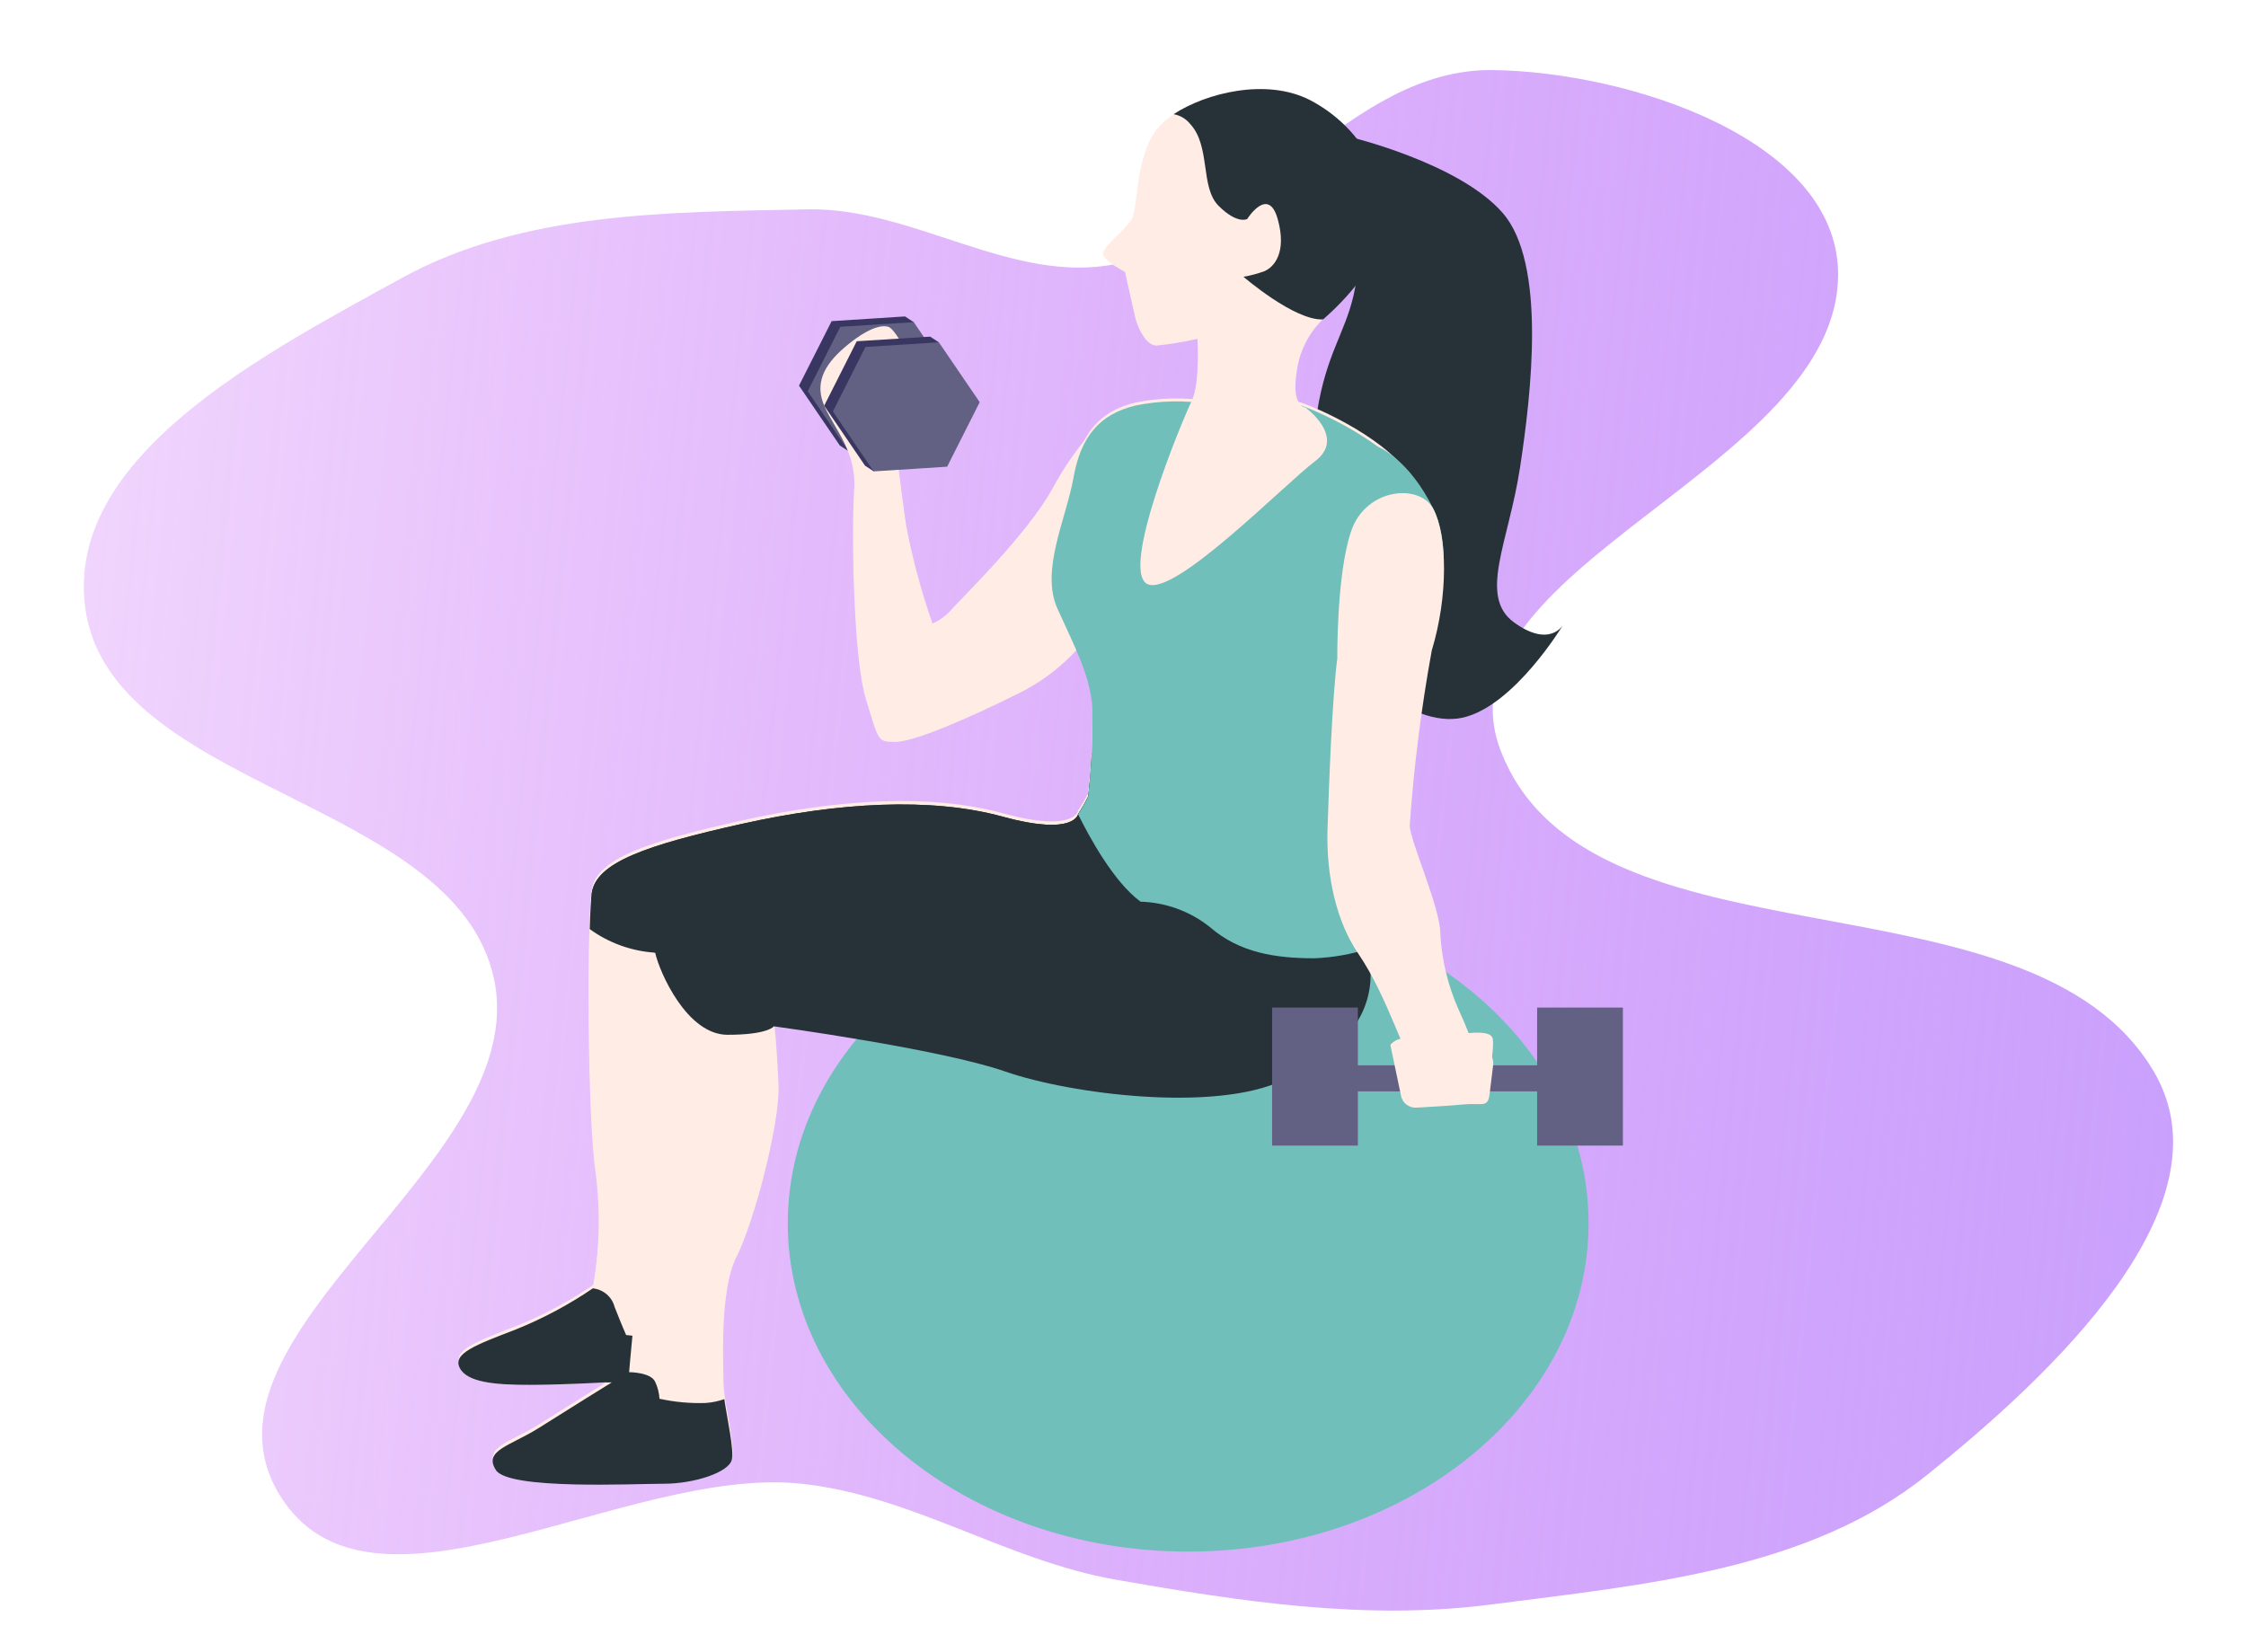 <svg width="541" height="398" viewBox="0 0 541 398" fill="none" xmlns="http://www.w3.org/2000/svg">
<path fill-rule="evenodd" clip-rule="evenodd" d="M268.81 380.547C242.333 375.916 219.455 360.117 192.706 357.392C150.586 353.102 88.959 395.783 67.293 360.02C43.69 321.061 128.662 279.995 118.959 235.665C109.447 192.205 26.366 190.419 20.524 146.336C15.69 109.851 63.969 85.05 96.618 67.057C125.877 50.932 161.002 51.111 194.538 50.436C220.008 49.923 243.863 68.666 268.81 63.592C302.66 56.708 324.955 16.465 359.519 16.883C392.23 17.277 442.332 33.535 442.744 65.691C443.351 113.074 344.168 137.049 361.623 181.219C383.085 235.525 489.073 207.728 518.795 258.132C537.901 290.532 493.732 331.539 464.247 355.254C435.568 378.321 395.919 381.758 359.18 386.513C328.867 390.436 298.911 385.813 268.81 380.547Z" fill="url(#paint0_linear_155_1853)"/>
<mask id="mask0_155_1853" style="mask-type:alpha" maskUnits="userSpaceOnUse" x="0" y="0" width="541" height="398">
<rect width="541" height="398" rx="30" fill="#C4C4C4"/>
</mask>
<g mask="url(#mask0_155_1853)">
<path d="M324.776 32.887C324.776 32.887 351.411 39.171 361.956 51.298C372.501 63.425 368.876 94.683 366.127 112.677C363.378 130.671 356.008 143.68 364.729 149.964C373.449 156.248 376.577 150.427 376.577 150.427C376.577 150.427 364.729 170.184 352.24 172.897C339.752 175.61 322.383 160.305 319.634 146.833C316.885 133.361 315.037 113.118 317.264 99.182C319.492 85.246 323.852 80.515 326.056 71.078C328.259 61.64 326.506 45.918 326.506 45.918L324.776 32.887Z" fill="#263238"/>
<path d="M286.199 373.775C339.464 373.775 382.644 338.363 382.644 294.681C382.644 250.998 339.464 215.586 286.199 215.586C232.933 215.586 189.753 250.998 189.753 294.681C189.753 338.363 232.933 373.775 286.199 373.775Z" fill="#70BFBA"/>
<path d="M204.398 108.688L202.289 107.32L192.455 92.897L200.322 77.361L218 76.225L220.109 77.616L204.398 108.688Z" fill="#393762"/>
<path d="M222.075 107.57L204.397 108.683L194.563 94.26L202.407 78.724L220.108 77.611L229.919 92.034L222.075 107.57Z" fill="#636183"/>
<path d="M264.635 102.124C260.215 106.895 256.44 112.202 253.402 117.915C247.431 128.582 232.336 143.422 229.54 146.437C228.223 148.058 226.534 149.352 224.611 150.216C221.948 142.588 219.842 134.785 218.308 126.866C216.91 117.591 214.8 99.365 214.8 99.365L220.417 88.374C220.417 88.374 215.843 79.423 214.09 78.774C212.336 78.124 208.829 79.098 203.568 83.574C198.308 88.049 196.175 92.501 198.639 97.974C201.104 103.446 206.364 108.965 205.748 117.892C205.132 126.819 205.417 158.1 208.568 168.396C211.72 178.691 211.388 178.715 215.677 178.715C219.966 178.715 232.265 173.544 245.18 167.12C252.744 163.423 259.165 157.821 263.782 150.889L264.635 102.124Z" fill="#FFEDE5"/>
<path d="M291.316 96.644C285.424 95.664 279.395 95.774 273.544 96.969C264.823 99.033 260.297 104.482 258.544 114.383C256.79 124.285 250.534 136.574 254.729 145.85C258.923 155.125 262.738 162.244 263.094 169.733C263.264 176.882 262.924 184.034 262.075 191.136C261.381 192.556 260.59 193.927 259.705 195.24C259.705 195.24 258.994 200.69 241.553 195.913C224.112 191.136 201.814 192.504 178.804 197.629C155.795 202.753 143.591 206.904 142.548 214.347C141.506 221.791 141.506 268.237 143.591 281.894C144.764 291.09 144.532 300.406 142.904 309.535C137.125 313.47 130.927 316.782 124.42 319.413C114.657 323.169 109.088 325.21 110.818 328.688C112.548 332.166 119.183 332.792 127.548 332.792C135.913 332.792 147.43 332.12 147.43 332.12C147.43 332.12 136.979 338.589 129.989 343.018C122.998 347.447 116.411 348.491 119.539 353.267C122.667 358.044 152.714 356.676 159.989 356.676C167.264 356.676 175.676 353.94 176.363 350.879C177.051 347.818 174.278 337.221 174.278 333.14C174.278 329.059 173.235 310.949 177.406 302.764C181.577 294.578 187.88 270.695 187.525 261.489C187.169 252.283 186.482 246.486 186.482 246.486C186.482 246.486 226.529 251.866 242.169 257.315C257.809 262.764 292.714 267.216 309.113 259.379C325.511 251.541 332.122 241.964 329.681 228.33C327.241 214.695 320.606 205.814 322.359 189.768C324.113 173.722 324.089 158.047 328.283 150.209C332.478 142.371 341.885 128.366 341.174 119.16C340.463 109.954 323.046 100.61 314.326 97.317C305.606 94.024 291.316 96.644 291.316 96.644Z" fill="#FFEDE5"/>
<path d="M142.454 215.164C141.412 222.653 141.412 269.053 143.497 282.711C144.67 291.906 144.438 301.222 142.81 310.351C137.031 314.286 130.834 317.598 124.326 320.229C114.563 323.986 108.995 326.026 110.724 329.504C112.454 332.983 119.089 333.609 127.454 333.609C134.563 333.609 143.876 333.122 146.554 332.959C148.236 332.426 151.53 331.29 151.53 330.64C151.53 329.991 154.303 305.134 154.658 281.157C155.014 257.181 157.81 229.494 157.81 229.494L154.682 217.204C151.812 214.567 148.721 212.17 145.44 210.039C143.846 211.339 142.785 213.159 142.454 215.164Z" fill="#FFEDE5"/>
<path d="M150.819 321.6C150.819 321.6 149.777 319.281 148.023 314.782C147.714 313.615 147.051 312.566 146.12 311.775C145.189 310.984 144.035 310.489 142.81 310.354C137.031 314.289 130.834 317.601 124.326 320.232C114.563 323.988 108.995 326.029 110.724 329.507C112.454 332.985 119.089 333.611 127.454 333.611C134.563 333.611 143.876 333.124 146.554 332.962C148.236 332.429 151.53 331.292 151.53 330.643C151.53 330.272 151.862 326.933 152.336 321.762L150.819 321.6Z" fill="#263238"/>
<path d="M285.394 207.306C276.414 202.681 268.596 196.163 262.503 188.223C262.313 190.24 262.147 191.655 262.052 191.956C261.359 193.375 260.567 194.747 259.683 196.06C259.683 196.06 258.972 201.509 241.531 196.733C224.09 191.956 201.792 193.324 178.782 198.449C155.772 203.573 143.569 207.724 142.526 215.167C142.526 215.515 142.526 215.956 142.384 216.466C143.726 218.381 145.174 220.223 146.72 221.985C149.756 225.314 153.557 227.889 157.81 229.498C158.877 234.274 165.488 249.277 175.251 249.277C185.014 249.277 186.412 247.236 186.412 247.236C186.412 247.236 226.531 252.686 242.171 258.135C257.811 263.584 292.716 268.036 309.114 260.199C325.512 252.361 332.124 242.784 329.683 229.15C328.599 223.911 327.15 218.751 325.346 213.706C314.73 214.263 297.621 213.915 285.394 207.306Z" fill="#263238"/>
<path d="M262.075 191.956C261.382 193.375 260.59 194.747 259.706 196.06C259.706 196.06 258.995 201.509 241.554 196.733C224.113 191.956 201.814 193.324 178.805 198.449C155.795 203.573 143.592 207.724 142.549 215.167C142.336 216.674 142.17 219.805 142.051 223.816C146.636 227.154 152.108 229.127 157.81 229.497C160.304 225.283 163.904 221.796 168.236 219.399C172.569 217.002 177.478 215.781 182.454 215.863C200.085 215.863 274.611 217.208 274.611 217.208L284.564 195.017C284.564 195.017 272.715 186.831 262.976 181.498C262.668 186.739 262.241 191.376 262.075 191.956Z" fill="#263238"/>
<path d="M322.502 193.744C323.402 189.965 341.175 169.977 342.952 163.02C344.729 156.064 351.246 134.893 345.322 122.719C339.397 110.545 331.98 107.647 331.98 107.647C326.537 103.732 320.614 100.499 314.35 98.024C305.653 94.615 291.34 97.351 291.34 97.351C285.448 96.371 279.419 96.481 273.568 97.676C264.848 99.74 260.321 105.189 258.568 115.09C256.814 124.992 250.535 137.397 254.729 146.673C258.923 155.948 262.739 163.067 263.094 170.556C263.264 177.705 262.924 184.857 262.075 191.959C261.382 193.378 260.59 194.75 259.705 196.063V196.202C262.288 201.42 268.212 212.434 274.729 217.211C280.846 217.394 286.729 219.555 291.459 223.356C298.568 229.501 307.17 230.845 316.578 230.845C321.042 230.671 325.46 229.89 329.706 228.527C327.336 216.376 321.862 207.912 322.241 194.51C322.38 194.274 322.468 194.014 322.502 193.744Z" fill="#70BFBA"/>
<path d="M318.711 76.85C318.711 76.85 327.455 63.703 328.853 52.456C330.251 41.21 328.165 30.729 315.606 24.144C303.047 17.558 284.563 24.144 278.995 30.729C273.426 37.315 274.113 49.836 272.715 52.572C271.317 55.309 265.037 59.738 265.748 61.453C266.459 63.169 270.985 65.511 270.985 65.511L273.355 76.085C274.042 79.169 276.127 83.25 278.568 83.25C281.886 82.912 285.178 82.37 288.426 81.627C288.426 81.627 289.113 92.294 287.052 96.584C284.279 102.381 269.99 137.116 276.27 140.641C282.549 144.166 309.113 116.896 316.767 111.099C324.421 105.302 314.398 98.137 314.398 98.137C314.398 98.137 310.962 97.998 312.36 89.465C312.973 84.683 315.21 80.241 318.711 76.85Z" fill="#FFEDE5"/>
<path d="M159.895 357.426C167.217 357.426 175.582 354.69 176.269 351.629C176.838 349.171 175.179 341.959 174.468 337.043C173.025 337.549 171.518 337.861 169.989 337.971C166.248 338.097 162.505 337.754 158.852 336.951C158.769 335.538 158.416 334.154 157.809 332.87C156.767 330.551 151.553 330.551 151.553 330.551L145.795 333.009H147.359C147.359 333.009 136.909 339.478 129.918 343.907C122.928 348.336 116.34 349.38 119.468 354.156C122.596 358.933 152.572 357.426 159.895 357.426Z" fill="#263238"/>
<path d="M333.355 54.823C334.729 43.577 328.165 30.73 315.606 24.145C305.109 18.719 290.511 22.383 282.691 27.507C284.255 27.784 285.661 28.608 286.649 29.826C291.696 35.229 289.018 45.107 293.545 49.605C298.071 54.104 300.417 52.759 300.417 52.759C300.417 52.759 305.488 44.666 307.763 52.759C310.037 60.852 306.862 64.353 304.564 65.327C302.928 65.929 301.238 66.38 299.516 66.672C299.516 66.672 311.838 77.315 318.71 76.944C318.71 76.852 331.957 66.092 333.355 54.823Z" fill="#263238"/>
<path d="M210.44 113.555L208.355 112.164L198.521 97.741L206.365 82.205L224.042 81.092L226.151 82.46L210.44 113.555Z" fill="#393762"/>
<path d="M228.141 112.422L210.44 113.558L200.629 99.112L208.473 83.576L226.151 82.463L235.985 96.886L228.141 112.422Z" fill="#636183"/>
<path d="M351.15 242.785C348.688 237.112 347.26 231.062 346.932 224.907C346.932 218.623 339.562 202.414 339.562 198.82C340.559 184.701 342.331 170.644 344.87 156.711C348.898 143.447 348.567 129.094 345.32 122.717C342.074 116.34 329.017 117.5 325.462 127.934C321.908 138.369 322.121 158.612 322.121 158.612C320.936 167.702 320.131 187.968 319.751 200.142C319.491 210.971 321.837 221.892 327.145 229.684C334.657 240.721 338.211 255.191 340.51 255.191C342.808 255.191 354.989 253.707 354.989 253.707C354.989 253.707 355.628 252.478 351.15 242.785Z" fill="#FFEDE5"/>
<path d="M357.716 265.534C357.716 265.534 360.085 252.966 359.564 250.253C359.043 247.54 351.294 249.372 348.071 249.372C344.848 249.372 342.573 248.909 343.024 250.717C343.474 252.526 349.919 253.036 349.919 253.036L352.289 253.917L357.716 265.534Z" fill="#FFEDE5"/>
<path d="M373.473 256.629H326.174V262.913H373.473V256.629Z" fill="#636183"/>
<path d="M390.914 242.717H370.25V275.969H390.914V242.717Z" fill="#636183"/>
<path d="M327.075 242.717H306.412V275.969H327.075V242.717Z" fill="#636183"/>
<path d="M334.895 251.689L337.478 264.025C337.647 264.849 338.114 265.586 338.793 266.101C339.472 266.616 340.317 266.875 341.175 266.831C344.397 266.646 349.397 266.367 352.336 266.066C356.933 265.625 358.307 266.97 358.781 263.747C358.995 262.124 359.35 259.109 359.658 256.559C359.72 256 359.658 255.435 359.477 254.902C359.295 254.369 358.999 253.881 358.608 253.469C358.217 253.058 357.74 252.734 357.21 252.519C356.68 252.304 356.109 252.203 355.535 252.223C351.957 252.223 347.454 252.501 346.364 252.501C344.54 252.594 338.568 247.655 334.895 251.689Z" fill="#FFEDE5"/>
</g>
<defs>
<linearGradient id="paint0_linear_155_1853" x1="20.188" y1="16.879" x2="687.581" y2="86.913" gradientUnits="userSpaceOnUse">
<stop stop-color="#C150F6" stop-opacity="0.23"/>
<stop offset="1" stop-color="#BE9FFD"/>
</linearGradient>
</defs>
</svg>

